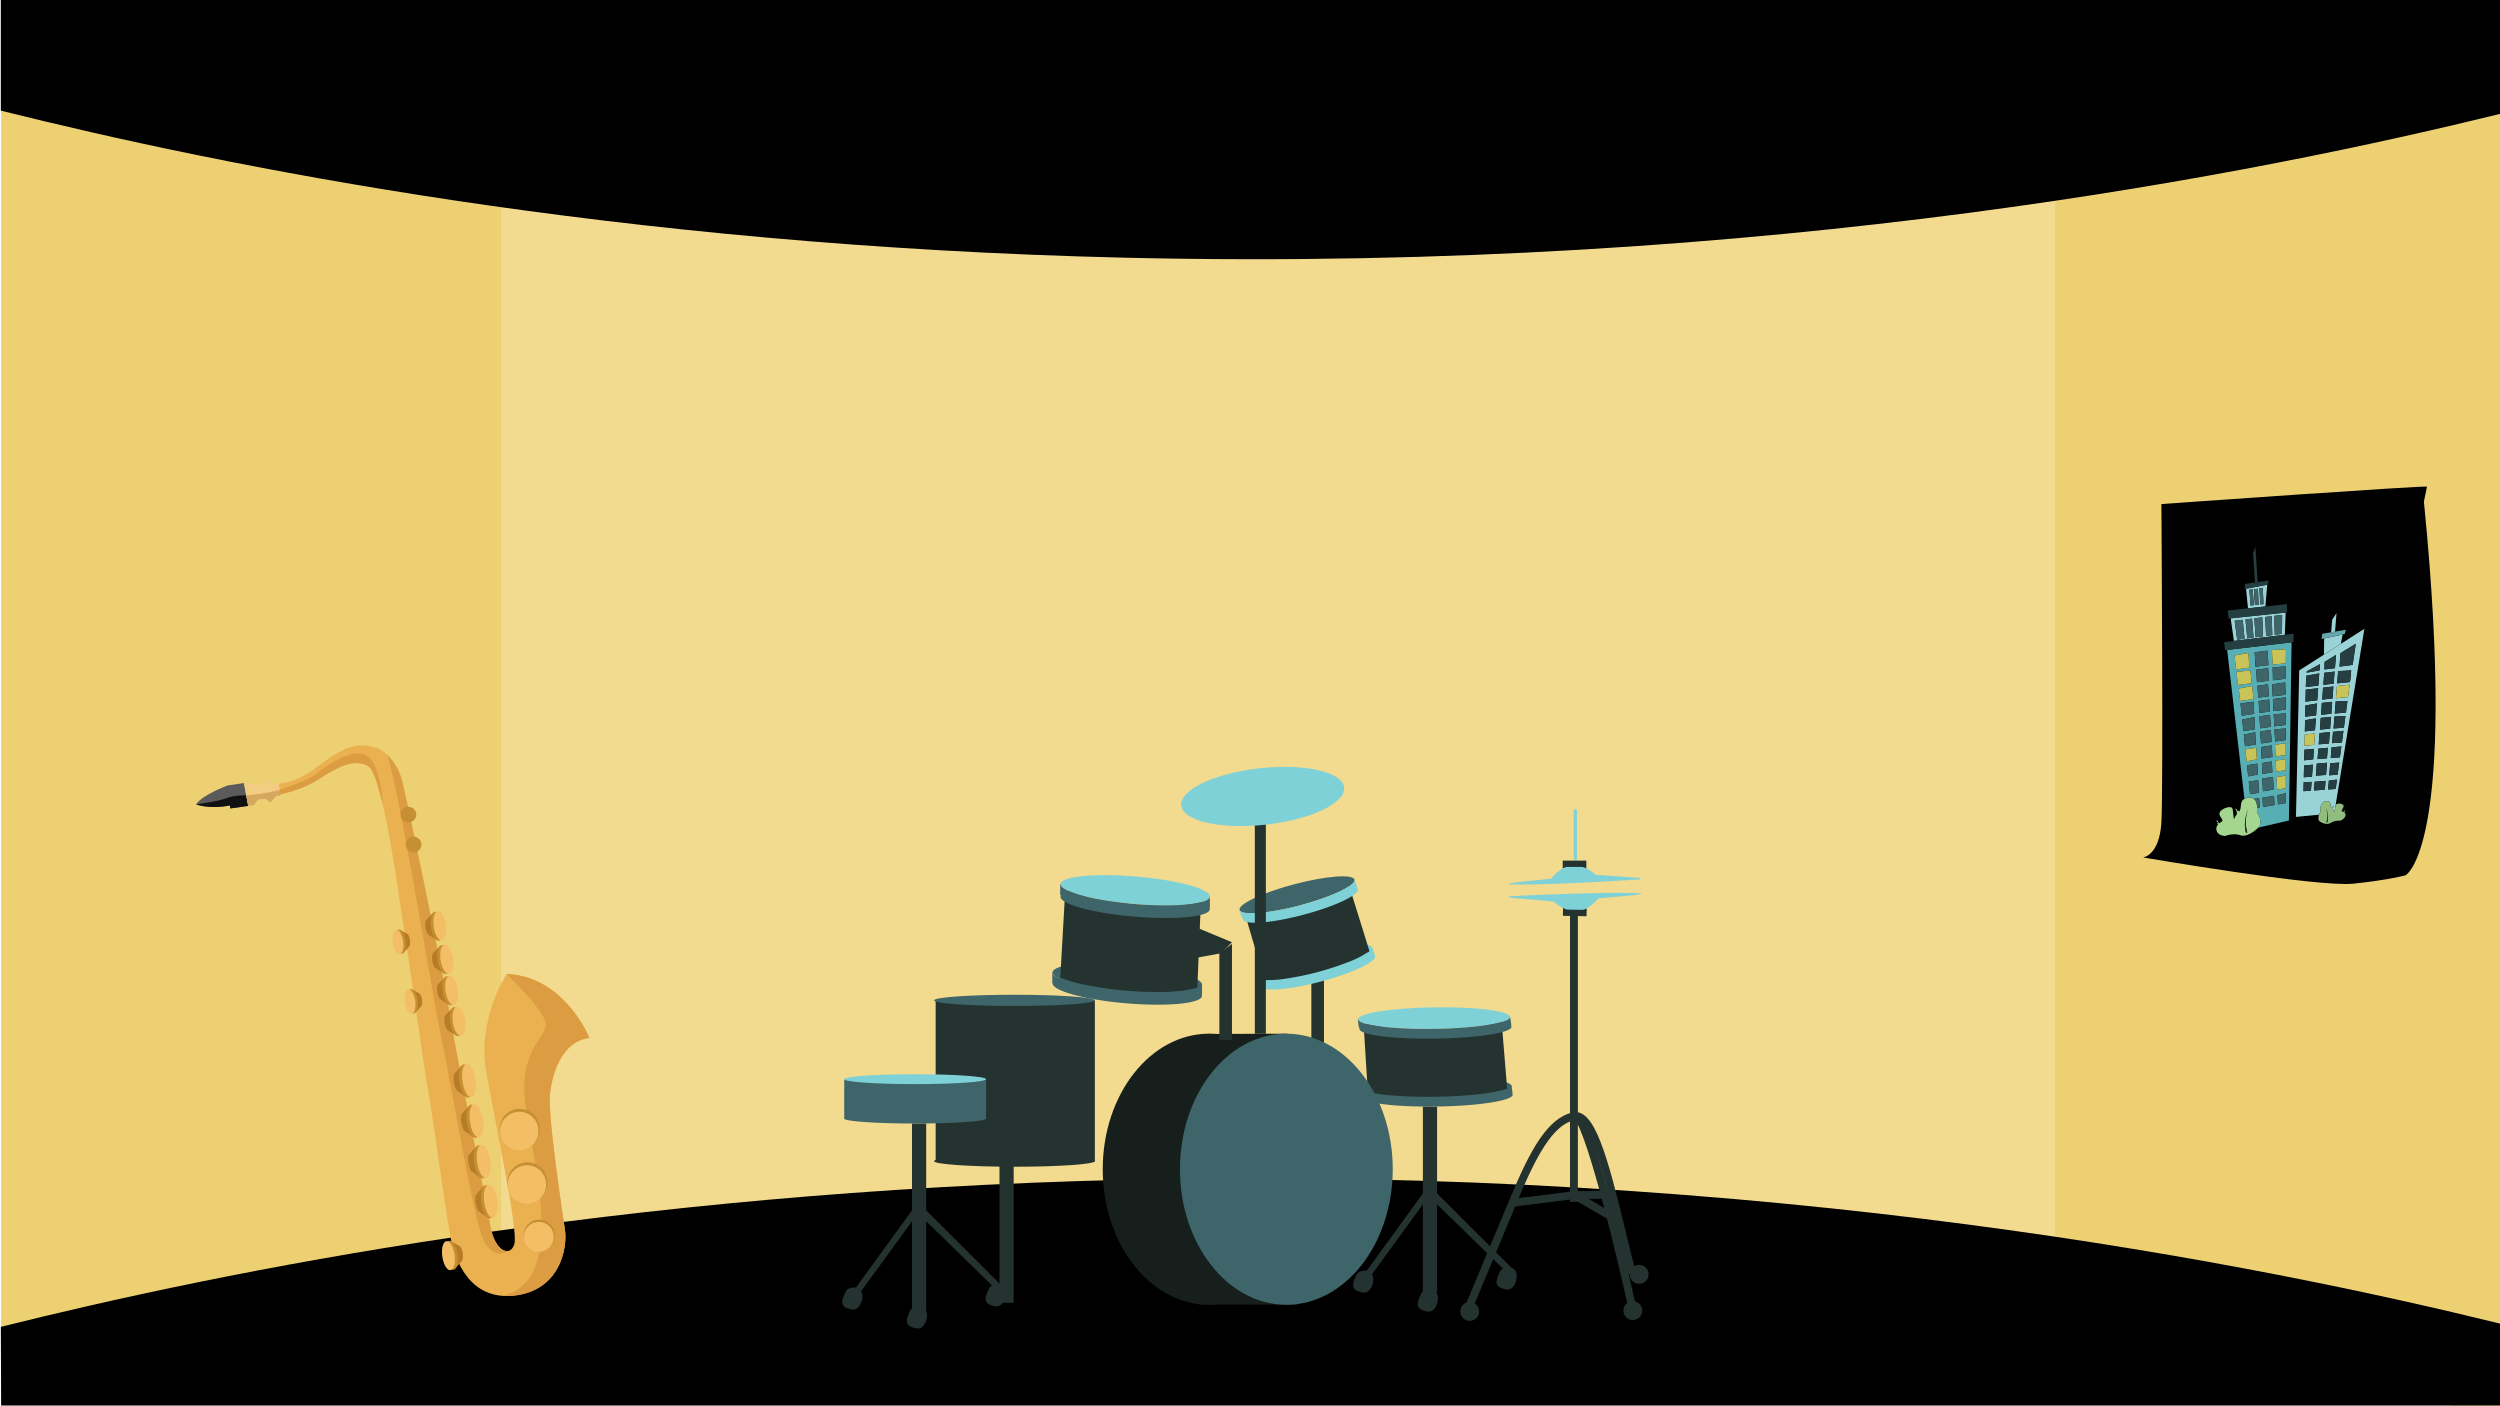 <svg xmlns="http://www.w3.org/2000/svg" xmlns:xlink="http://www.w3.org/1999/xlink" width="1366" height="768" viewBox="0 0 1366 768"><defs><style>.a,.k{fill:none;}.b{clip-path:url(#a);}.c{fill:#f7d45e;}.d{fill:#ffe182;}.e{fill:#c2c2c2;opacity:0.2;}.f{fill:#000;}.g{fill:#243330;}.h{fill:#3e6569;}.i{fill:#7fd1d8;}.j{fill:#171f1c;}.k{stroke:#000;stroke-miterlimit:10;stroke-width:0.863px;}.l{isolation:isolate;}.m{clip-path:url(#b);}.n{fill:#99d3d8;}.o{fill:#243e41;}.p{fill:#c9c457;}.q{fill:#57afb5;}.r{fill:#66a7ad;}.s{fill:#7aa9ad;}.t{fill:#a5d68f;}.u{fill:#332c2b;}.v{fill:#91bd7e;}.w{fill:#5b5b5b;}.x{fill:#111;}.y{fill:#f2cc83;}.z{fill:#d6a85f;}.aa{fill:#ebb150;}.ab{fill:#db9c42;}.ac{fill:#c69032;}.ad{fill:#f4be67;}.ae{fill:#b77c27;}</style><clipPath id="a"><rect class="a" width="1366" height="768" transform="translate(0 875)"/></clipPath><clipPath id="b"><path class="a" d="M1211,1333.723l.292-157L1292,1165.376l-.292,157Z"/></clipPath></defs><g transform="translate(0 -875)"><g class="b"><path class="c" d="M1366.449,891.872v758.464l-242.228-67.586-32.991-6.263,1.636-558.092,29.007-38.07Z"/><path class="c" d="M316.745,1000.142l-16.051,556.371L.649,1630.911V880.858l298.845,93.57Z"/><path class="d" d="M698.426,963.742H273.818v617.384h849.165V963.742Z"/><path class="e" d="M1122.883,978.978V962.952H273.718v2.622L.549,880.858v742.9l273.169-67.088v17.778h841.85l8.552,1.608L1366.349,1643V891.767Z"/><path class="f" d="M.449,935.451c121.657,30.38,335.7,73.888,615,80.372,352.972,8.194,622.429-47.1,751-78.7V874.671H.449Z"/><path class="f" d="M.449,1600c121.657-30.38,335.7-73.888,615-80.372,352.972-8.194,622.429,47.1,751,78.7V1647.1L.649,1649.944Z"/></g><path class="g" d="M723.415,1397.7v52.534h-6.89v-47.367Z"/><path class="g" d="M741.529,1570.883a6.079,6.079,0,0,1,6.881-.983c3.932,1.966,1.5,12.231-3.669,11.37C737.748,1580.1,738.579,1576.781,741.529,1570.883Z"/><rect class="g" width="7.751" height="101.624" transform="translate(777.467 1479.647)"/><path class="g" d="M745.6,1570.936l31.865-43.849h7.751l41.338,41.265h-5.167l-36.171-35.31h-7.751l-27.559,37.894Z"/><path class="g" d="M776.838,1581.217a6.081,6.081,0,0,1,6.882-.983c3.932,1.966,1.5,12.232-3.669,11.371C773.058,1590.439,773.889,1587.116,776.838,1581.217Z"/><path class="g" d="M819.9,1569.16a6.081,6.081,0,0,1,6.882-.983c3.932,1.966,1.5,12.232-3.669,11.371C816.119,1578.382,816.95,1575.059,819.9,1569.16Z"/><ellipse class="h" cx="41.536" cy="5.879" rx="41.536" ry="5.879" transform="translate(742.766 1463.794) rotate(-0.849)"/><ellipse class="i" cx="41.536" cy="5.879" rx="41.536" ry="5.879" transform="translate(741.991 1426.022) rotate(-0.849)"/><path class="f" d="M747.7,1471.7a83.381,83.381,0,0,0,11.936,1.778l-15.928.255-.5.006-.639-4.677.2,0C742.844,1470.04,744.627,1470.936,747.7,1471.7Z"/><path class="h" d="M825.846,1467.729l.64,4.677-.236.006-16.612.263a76.233,76.233,0,0,0,11.982-2.253c2.717-.821,4.227-1.727,4.205-2.658l-.005-.033Z"/><path class="h" d="M747.017,1434.6a83.275,83.275,0,0,0,11.937,1.777l-15.928.255-.5.007-.64-4.677.2,0C742.16,1432.936,743.943,1433.832,747.017,1434.6Z"/><path class="h" d="M825.163,1430.625l.64,4.678-.237.005-16.612.264a76.194,76.194,0,0,0,11.983-2.254c2.716-.821,4.226-1.727,4.2-2.657l0-.034Z"/><path class="g" d="M820.864,1437.729l2.65,32.215s-38.518,13.846-76.1,2.4l-2.187-35.253Z"/><ellipse class="j" cx="58.132" cy="74.065" rx="58.132" ry="74.065" transform="translate(602.529 1439.803)"/><path class="j" d="M703.291,1439.8l-46.506.168L654.727,1587.7l53.974.234Z"/><ellipse class="h" cx="58.132" cy="74.065" rx="58.132" ry="74.065" transform="translate(644.728 1439.803)"/><ellipse class="h" cx="7.535" cy="40.946" rx="7.535" ry="40.946" transform="translate(574.523 1413.68) rotate(-85.114)"/><rect class="g" width="7.751" height="101.624" transform="translate(498.322 1488.893)"/><path class="g" d="M466.457,1580.182l31.865-43.849h7.751l41.338,41.266h-5.167l-36.171-35.31h-7.751l-27.559,37.894Z"/><path class="g" d="M462.383,1580.129a6.079,6.079,0,0,1,6.881-.983c3.933,1.966,1.5,12.232-3.669,11.37C458.6,1589.351,459.434,1586.027,462.383,1580.129Z"/><path class="g" d="M497.693,1590.464a6.079,6.079,0,0,1,6.881-.984c3.933,1.967,1.5,12.232-3.669,11.371C493.913,1599.686,494.744,1596.362,497.693,1590.464Z"/><path class="g" d="M540.754,1578.406a6.079,6.079,0,0,1,6.881-.983c3.933,1.967,1.5,12.232-3.669,11.371C536.973,1587.628,537.8,1584.305,540.754,1578.406Z"/><ellipse class="i" cx="7.535" cy="40.946" rx="7.535" ry="40.946" transform="translate(578.83 1365.452) rotate(-85.114)"/><ellipse class="g" cx="43.922" cy="3.064" rx="43.922" ry="3.064" transform="translate(510.379 1506.377)"/><rect class="g" width="7.751" height="80.706" transform="translate(546.119 1506.117)"/><rect class="g" width="86.983" height="87.844" transform="translate(511.24 1421.718)"/><path class="g" d="M655.924,1373.49l-1.722,41.338s-39.616,13.677-74.926-4.788l2.584-45.163Z"/><ellipse class="i" cx="32.466" cy="5.974" rx="32.466" ry="5.974" transform="translate(685.444 1403.598) rotate(-14.787)"/><ellipse class="h" cx="32.466" cy="5.974" rx="32.466" ry="5.974" transform="translate(675.785 1366.44) rotate(-14.787)"/><path class="f" d="M691.135,1410.474a51.342,51.342,0,0,0,9.492-.45l-12.035,3.194-.378.1-1.61-4.5.153-.04C687.048,1409.731,688.617,1410.286,691.135,1410.474Z"/><path class="i" d="M749.529,1392.12l1.609,4.5-.178.049L738.407,1400a47.536,47.536,0,0,0,8.559-4.438c1.866-1.313,2.8-2.486,2.555-3.4l-.011-.032Z"/><path class="i" d="M681.706,1373.959a51.4,51.4,0,0,0,9.492-.449l-12.035,3.193-.378.1-1.61-4.5.153-.04C677.619,1373.216,679.188,1373.771,681.706,1373.959Z"/><path class="i" d="M740.1,1355.6l1.609,4.5-.178.049-12.553,3.328a47.527,47.527,0,0,0,8.559-4.438c1.866-1.312,2.795-2.486,2.555-3.4l-.011-.032Z"/><path class="g" d="M738.541,1363.415l9.749,31.324s-25.927,20.786-57.22,16.426l-10.126-34.41Z"/><path class="i" d="M741.932,1360.788c.842,3.187-12.528,9.483-29.868,14.065s-32.071,5.694-32.913,2.507a1.288,1.288,0,0,1,.012-.657c.209-.793,1.094-1.726,2.543-2.744a51.4,51.4,0,0,0,9.492-.449,146.741,146.741,0,0,0,19.026-3.8,145.111,145.111,0,0,0,18.754-6.226,47.527,47.527,0,0,0,8.559-4.438c1.958.141,3.338.511,3.994,1.11A1.322,1.322,0,0,1,741.932,1360.788Z"/><path class="g" d="M652.479,1381.241l20.669,8.612-6.029,6.029-18.947,3.445Z"/><path class="g" d="M673.149,1390.714v52.534h-6.89v-47.367Z"/><path class="i" d="M751.361,1397.3c.842,3.187-12.528,9.483-29.868,14.065s-32.071,5.694-32.913,2.507a1.288,1.288,0,0,1,.012-.657c.209-.793,1.094-1.726,2.543-2.744a51.342,51.342,0,0,0,9.492-.45A158.751,158.751,0,0,0,738.407,1400a47.536,47.536,0,0,0,8.559-4.438c1.958.141,3.338.511,3.994,1.11A1.322,1.322,0,0,1,751.361,1397.3Z"/><rect class="g" width="6.029" height="134.403" transform="translate(685.636 1305.453)"/><ellipse class="i" cx="44.783" cy="15.502" rx="44.783" ry="15.502" transform="translate(643.722 1299.725) rotate(-6.335)"/><rect class="i" width="1.722" height="27.559" transform="translate(859.889 1317.252)"/><rect class="g" width="12.918" height="4.306" transform="translate(853.86 1345.242)"/><path class="i" d="M847.4,1355.146s5.6-6.459,9.043-6.459H864.2s2.584,0,7.751,4.306l24.114,1.722s.861.862-.861.862-50.812,3.445-71.481,2.583a11.228,11.228,0,0,1,3.445-.861C830.177,1356.868,847.4,1355.146,847.4,1355.146Z"/><rect class="g" width="12.918" height="4.306" transform="matrix(-1, -0.016, 0.016, -1, 866.89, 1375.619)"/><path class="i" d="M873.505,1365.818s-5.7,6.37-9.144,6.316l-7.75-.123s-2.583-.041-7.682-4.428l-24.084-2.1s-.847-.874.875-.847,50.86-2.642,71.513-1.455a11.235,11.235,0,0,1-3.458.807C890.754,1364.368,873.505,1365.818,873.505,1365.818Z"/><rect class="g" width="4.306" height="156.186" transform="translate(857.843 1375.51)"/><path class="g" d="M827.43,1534.262l-.535-4.272,33.078-4.126,17.978-.2.047,4.306-17.855.2Z"/><rect class="g" width="4.306" height="23.929" transform="translate(858.804 1529.68) rotate(-59.744)"/><path class="g" d="M805.032,1588.94l-3.968-1.67c.138-.327,13.895-33.006,24.11-57.69,11.054-26.716,20.643-43.857,34.267-46.759,11.668-2.487,18.728,23.129,28.971,65.608,1.864,7.734,3.626,15.039,5.424,21.906l-4.165,1.092c-1.809-6.908-3.576-14.234-5.445-21.989-3.861-16.009-7.853-32.563-12.145-44.71-5.774-16.346-9.834-18.1-11.744-17.7-11.739,2.5-20.957,19.475-31.185,44.194C818.933,1555.922,805.17,1588.613,805.032,1588.94Z"/><path class="g" d="M889.65,1589.428c-5.686-25.917-22.083-94.971-29.575-103.151l3.175-2.908c9.637,10.522,28.489,95.483,30.607,105.136Z"/><circle class="g" cx="5.167" cy="5.167" r="5.167" transform="translate(797.881 1586.383)"/><circle class="g" cx="5.167" cy="5.167" r="5.167" transform="translate(887.017 1585.952)"/><circle class="g" cx="5.167" cy="5.167" r="5.167" transform="translate(890.462 1566.144)"/><ellipse class="h" cx="43.922" cy="3.064" rx="43.922" ry="3.064" transform="translate(510.379 1418.533)"/><ellipse class="h" cx="38.755" cy="2.704" rx="38.755" ry="2.704" transform="translate(461.289 1483.485)"/><rect class="h" width="77.51" height="21.53" transform="translate(461.289 1464.779)"/><ellipse class="i" cx="38.755" cy="2.704" rx="38.755" ry="2.704" transform="translate(461.289 1461.955)"/><path class="h" d="M826.556,1473.11c.084,3.243-18.441,6.154-41.384,6.5s-41.592-2.013-41.676-5.256a1.052,1.052,0,0,1,.213-.625c.5-.71,1.883-1.4,3.992-2.033a83.381,83.381,0,0,0,11.936,1.778,244.1,244.1,0,0,0,24.8.79,240.674,240.674,0,0,0,25.2-1.593,76.233,76.233,0,0,0,11.982-2.253c2.392.59,3.995,1.264,4.63,1.99A1.108,1.108,0,0,1,826.556,1473.11Z"/><path class="h" d="M825.873,1436.007c.083,3.243-18.442,6.153-41.385,6.5s-41.592-2.012-41.675-5.255a1.039,1.039,0,0,1,.213-.626c.5-.709,1.882-1.4,3.991-2.032a83.275,83.275,0,0,0,11.937,1.777,243.52,243.52,0,0,0,24.8.79,240.411,240.411,0,0,0,25.2-1.592,76.194,76.194,0,0,0,11.983-2.254c2.391.591,3.994,1.265,4.629,1.99A1.114,1.114,0,0,1,825.873,1436.007Z"/><path class="h" d="M661.066,1371.81c-.353,4.143-18.9,5.943-41.442,4.022s-40.5-6.855-40.15-11a1.63,1.63,0,0,1,.293-.775c.585-.852,2.032-1.584,4.185-2.179a64.733,64.733,0,0,0,11.463,3.5,200.29,200.29,0,0,0,49.124,4.134,59.99,59.99,0,0,0,12.048-1.637c2.265,1,3.747,2.024,4.272,3.015A1.651,1.651,0,0,1,661.066,1371.81Z"/><path class="h" d="M583.952,1361.88a64.733,64.733,0,0,0,11.463,3.5l-15.648-1.318-.491-.043v-6.028l.2.017C579.414,1359.262,581.041,1360.589,583.952,1361.88Z"/><path class="h" d="M661.092,1364.877v6.029l-.233-.017-16.32-1.378a59.99,59.99,0,0,0,12.048-1.637c2.774-.766,4.375-1.765,4.479-2.953v-.044Z"/><path class="h" d="M656.76,1419.177c-.353,4.143-18.9,5.943-41.442,4.022s-40.5-6.855-40.15-11a1.629,1.629,0,0,1,.293-.775c.585-.852,2.032-1.584,4.185-2.179a64.743,64.743,0,0,0,11.463,3.5,200.305,200.305,0,0,0,49.124,4.134,60,60,0,0,0,12.048-1.637c2.265,1,3.747,2.024,4.272,3.015A1.652,1.652,0,0,1,656.76,1419.177Z"/><path class="h" d="M579.646,1410.109a64.754,64.754,0,0,0,11.463,3.5l-15.648-1.318-.491-.043v-6.028l.2.017C575.108,1407.49,576.735,1408.817,579.646,1410.109Z"/><path class="h" d="M656.786,1412.244v6.029l-.233-.017-16.32-1.378a60,60,0,0,0,12.048-1.637c2.773-.766,4.375-1.765,4.479-2.954v-.043Z"/><path class="f" d="M1324.416,1149.1c18.857,189.3-10,204.14-10,204.14s-8.666,2.518-28.6,4.6c-19.535,2.04-114.874-14.339-114.874-14.339s8.967-.849,10.049-19.184c1.083-18.356,0-173.9,0-173.9s145.936-10.412,145.1-9.48Z"/><path class="k" d="M1310.981,1153.933a1.112,1.112,0,0,1,1.648.685,3.711,3.711,0,0,1-.286,2.144,4.278,4.278,0,0,1-1.571-3.915,1.384,1.384,0,0,1,.248-.71c.56-.7,1.572-.046,1.976.666a3.49,3.49,0,0,1,.435,3.033c-.429,1.026-1.952,1.629-2.573.822a1.63,1.63,0,0,1,.2-1.9,3.966,3.966,0,0,1,1.746-1.149c.588.753-.564,2.176-1.431,1.769a1.34,1.34,0,0,1,1.157-1.437,1.062,1.062,0,0,1,1.057,1.294,1.684,1.684,0,0,1-2.407.867,4.054,4.054,0,0,1-1.455-2.345,1.363,1.363,0,0,1-.039-1.1,1.172,1.172,0,0,1,.337-.361,1.85,1.85,0,0,1,2.578.205c.694,1.012-.335,2.777-1.611,2.855a1.916,1.916,0,0,1-1.709-2.639,2.519,2.519,0,0,1,3.469-1.278,2.582,2.582,0,0,1,.278,3.681,1.608,1.608,0,0,1-1.167.658,1.053,1.053,0,0,1-.721-1.6,1.52,1.52,0,0,1,1.906-.585,1.815,1.815,0,0,1,.875,1.782"/><path class="k" d="M1191.854,1161.292c.159.774.149,1.88-.583,2.147a.909.909,0,0,1-.68-.045,1.719,1.719,0,0,1-.106-2.777,1.3,1.3,0,0,1,1.909,1.469c-.35,1.075-2.022,1.237-2.365.234s.929-2.281,1.824-1.834c.142.81-.013,1.966-.787,2.152-.642.155-1.124-.657-.932-1.341a2.364,2.364,0,0,1,1.434-1.425c.727-.3,1.721-.252,1.926.509.221.822-.655,1.589-1.407,2.011a1.53,1.53,0,0,1-1.127.287c-.711-.224-.622-1.386-.185-2.1a3.914,3.914,0,0,1,2.9-1.892c.4-.034.9.1.944.523a1.213,1.213,0,0,1-.4.837,4.4,4.4,0,0,1-2.367,1.75,1.289,1.289,0,0,1-1.346-1.819,2.071,2.071,0,0,1,1.642-.772"/><g class="l"><g class="m"><path class="n" d="M1246.867,1221.338l-3.943.514-.258-10.346,4.3-.527-.1,10.359m-5.269.684-3.411.447-.5-10.347,3.566-.441.347,10.341m-5.126.668-3.993.52-.722-10.356,4.356-.536.359,10.372m-5.127.668-3.453.449-.973-10.354,3.614-.447.812,10.352m-4.921.639-4.026.525-1.385-10.34,4.4-.542,1.01,10.357m-7.579-11.128,1.756,12.331,27.847-3.36.412-12.134-30.015,3.163"/><path class="n" d="M1234.156,1205.372l-2.067.226-.587-8.646,2.229-.253.425,8.673m-2.659.289-1.778.189-.684-8.62,1.842-.21.62,8.641m5.292-.57-1.764.187-.5-8.844,1.827-.2.433,8.862m2.022-10.6c-1.766.376-9.213,1.774-11.561,2.214.26,2.623.83,8.381,1.054,10.677l9.523-1.034.984-11.857"/><path class="n" d="M1280,1221.7c-2.3.514-7.513,1.617-10.072,2.156l-.117,8.808,9.249-5.908.94-5.056"/><path class="n" d="M1276.664,1209.953l-2.4,3.748-.528,6.766,2.134-.368.8-10.146"/><path class="n" d="M1276.235,1306.088l-4.153.292.387-4.83,4.453-.6c-.254,1.878-.482,3.6-.687,5.14m-5.916.415-5.962.421.365-4.8,5.976-.444-.379,4.822m-7.632.539-4.066.285c.036-1.509.073-3.191.114-5.027l4.317-.053-.365,4.8m14.588-8.742-4.572.348.525-6.6,4.936-.4c-.312,2.339-.612,4.567-.889,6.651m-14,1.067-4.479.343c.045-2.035.1-4.213.147-6.495l4.827-.4-.495,6.547m7.688-.955-5.576.428.511-6.626,5.594-.459-.529,6.657m7.581-9.588-5.033.279.464-5.775,5.366-.471c-.27,2.034-.536,4.031-.8,5.967m-7.066.524-5.172.432.442-5.735,5.186-.459-.456,5.762m-7.53.553-4.944.554c.045-1.89.086-3.839.131-5.821l5.246-.463-.433,5.73m15.678-9.17-5.366.334.5-6.212,5.726-.538c-.285,2.153-.574,4.3-.858,6.416m-7.066.488-5.636.505.476-6.176,5.651-.532-.491,6.2m-8.111.728-5.265.615c.045-2.059.09-4.151.139-6.251l5.594-.528-.468,6.164m16.262-9.337-5.672.421.528-6.552,5.991-.207c-.281,2.1-.562,4.221-.847,6.338m-7.511.53-5.587.535.424-6.436,5.606-.566-.443,6.467m-8.283.861-5.558.652c.046-2.059.094-4.123.139-6.166l5.91-.984-.491,6.5m16.9-9.64-6.122.509.533-6.606,6.44-.266c-.277,2.079-.562,4.209-.851,6.363m-7.968.627-5.613.574.431-6.49,5.628-.6-.446,6.517m-8.321.918-5.988.725c.045-2.1.094-4.164.139-6.182l6.344-1.094-.495,6.551m17.424-10.025-6.586.647.532-6.654,6.958-.788-.9,6.795m-8.444.778-5.635.611.435-6.535,5.654-.641-.454,6.565m-8.354.972-6.43.767.151-6.592,6.778-.771-.5,6.6m17.9-9.966-7.033.738.537-6.7,7.144-.438-.333,4c-.1.782-.209,1.585-.315,2.4m-8.894.882-5.662.646.435-6.583,5.681-.677-.454,6.614m-8.392,1.03-6.861.851c.021-.795.041-1.574.057-2.328l.284-3.923,7.023-1.25-.5,6.65m.883-11.694-.261,3.448-7.022,1.213.053-.735,7.23-3.926m8.18,2.213-5.748.7.079-4.129,6.244-3.844-.575,7.278m9.67-1.832-7.175.988.5-7.392,8.363-5.116-1.688,11.52m6.409-19.711-12.837,8.2-9.249,5.908-13.528,8.641-1.781,80.047,12.638-1.225a5.552,5.552,0,0,1,.459-1.015c.778-1.33-.108-2,.671-4.144a3.234,3.234,0,0,1,2.628-2.206,3.162,3.162,0,0,1,1.591.175c1.268.508.516,2.715,1.4,3.613.09-.114.169-.214.214-.273s.083-.1.1-.1c.046-.006.061.093.194.126h.008l.105-.108a.968.968,0,0,1,.079-.423.676.676,0,0,1,.229-.263.725.725,0,0,0,.278-.33,1.158,1.158,0,0,1,.112-.229,3.274,3.274,0,0,1-.188.636,3.389,3.389,0,0,1-.177.421,2.881,2.881,0,0,0-.14,1.272,6.12,6.12,0,0,1,.869,1.214l.483-2.958c.023-.154.047-.3.071-.433l15.761-96.542"/><path class="i" d="M1239.535,1192.174l-.349,2.231c-.24.119-12.648,2.436-12.648,2.436l.712-.133c2.348-.44,9.8-1.838,11.561-2.214.22-.047.352-.078.375-.089l.349-2.231"/><path class="o" d="M1267.642,1237.883l-7.229,3.926-.054.735,7.022-1.213.261-3.447"/><path class="o" d="M1276.4,1232.818l-6.245,3.844-.079,4.129,5.748-.695.575-7.278"/><path class="o" d="M1287.18,1226.745l-8.362,5.115-.5,7.393,7.175-.988,1.688-11.52"/><path class="o" d="M1269.924,1242.61l-.435,6.583,5.662-.646.454-6.614-5.681.677"/><path class="o" d="M1267.262,1242.927l-7.023,1.25-.284,3.923c-.016.754-.036,1.533-.057,2.328l6.861-.851.5-6.65"/><path class="o" d="M1269.3,1250.735l-.435,6.535,5.636-.61.454-6.566-5.655.641"/><path class="o" d="M1259.87,1251.806l-.151,6.592,6.43-.766.5-6.6-6.778.771"/><path class="o" d="M1268.662,1259.072l-.431,6.49,5.613-.575.446-6.516-5.628.6"/><path class="o" d="M1266.018,1259.355l-6.344,1.094c-.045,2.018-.094,4.086-.139,6.182l5.988-.725.495-6.551"/><path class="o" d="M1268.033,1267.239l-.424,6.436,5.587-.535.443-6.467-5.606.566"/><path class="o" d="M1265.4,1267.5l-5.91.984c-.045,2.043-.093,4.107-.139,6.166l5.558-.652.491-6.5"/><path class="p" d="M1259.319,1276.311c-.049,2.1-.094,4.192-.139,6.251l5.265-.615.468-6.164-5.594.528"/><path class="o" d="M1267.4,1275.548l-.476,6.177,5.636-.505.491-6.2-5.651.531"/><path class="o" d="M1259.131,1284.634c-.045,1.982-.086,3.931-.131,5.821l4.944-.554.433-5.73-5.246.463"/><path class="o" d="M1266.744,1284.045l-.441,5.735,5.171-.432.456-5.762-5.186.458"/><path class="o" d="M1258.939,1293.215c-.049,2.282-.1,4.46-.147,6.495l4.479-.343.495-6.547-4.827.4"/><path class="o" d="M1265.894,1292.214l-.51,6.626,5.576-.428.529-6.657-5.594.459"/><path class="o" d="M1258.735,1302.3c-.041,1.836-.078,3.518-.114,5.027l4.066-.285.365-4.8-4.317.053"/><path class="o" d="M1277.549,1241.7l-.537,6.7,7.033-.738c.106-.819.212-1.622.315-2.4l.333-4-7.144.438"/><path class="p" d="M1276.893,1249.874l-.533,6.654,6.587-.647.9-6.795-6.958.788"/><path class="o" d="M1276.223,1258.264l-.533,6.606,6.122-.509c.289-2.154.574-4.284.851-6.363l-6.44.266"/><path class="o" d="M1275.563,1266.479l-.528,6.552,5.672-.421c.285-2.117.566-4.238.847-6.338l-5.991.207"/><path class="o" d="M1274.754,1274.853l-.5,6.212,5.366-.334c.284-2.113.573-4.263.858-6.416l-5.726.538"/><path class="o" d="M1273.971,1283.328l-.464,5.775,5.033-.279c.261-1.936.527-3.933.8-5.967l-5.366.471"/><path class="o" d="M1273.228,1292.052l-.525,6.6,4.572-.348c.277-2.084.577-4.312.889-6.651l-4.936.4"/><path class="o" d="M1272.469,1301.55l-.387,4.83,4.153-.292c.2-1.54.433-3.262.687-5.14l-4.453.6"/><path class="o" d="M1264.722,1302.125l-.365,4.8,5.961-.422.38-4.822-5.976.444"/><path class="q" d="M1236.482,1315.962l-.268-5.082,6.326-1.079.267,5.062-6.325,1.1m8.179-1.42-.271-5.058,4.581-1.068c0,1.96.008,3.761.008,5.373l-4.318.753m-15.22-5.592c-.228-2.146-.471-4.443-.721-6.849l5.183-.849.362,6.887-4.824.811m14.786-2.494-.362-6.843,5.086-.836c0,2.412.01,4.723.014,6.88l-4.738.8m-7.755.916-.366-6.943,5.884-.968.365,6.923-5.883.988m-8.061-8.165c-.21-1.979-.423-4.018-.644-6.088l5.614-.89.315,5.969-5.285,1.009m7.8-1.335-.315-5.96,5.427-.864.318,5.94-5.43.884m12.733-2-5.2.695-.318-5.928,5.505-.875c0,2.077.007,4.121.011,6.108m-21.406-4.907c-.225-2.143-.453-4.313-.684-6.491l5.962-.911.336,6.366-5.614,1.036m8.228-1.448-.333-6.358,5.884-.9.336,6.333-5.887.924m13.164-1.918-5.52.719-.337-6.33,5.843-.893c0,2.181.01,4.358.014,6.5m-22.257-4.841c-.224-2.123-.449-4.249-.669-6.352l6.221-1.326.351,6.658-5.9,1.02m8.73-1.522-.422-6.564,5.812-.861.423,6.543-5.813.882m13.508-1.862-5.793.761-.355-6.613,6.138-.507c0,2.1.007,4.234.01,6.359M1225.8,1274.5c-.225-2.147-.449-4.261-.666-6.324l6.655-1.38.351,6.651-6.34,1.053m9.168-1.535-.419-6.561,5.809-.828.422,6.536-5.812.853m13.931-1.857-6.217.793-.354-6.606,6.56-.514c0,2.061.007,4.178.011,6.327m-.015-8.419-6.647.873-.354-6.6,6.984-.962.017,6.686m-14.358,1.892-.422-6.552,5.809-.8.422,6.528-5.809.82m-9.613,1.505-.707-6.694,7.142-.979.351,6.638-6.786,1.035m23.953-11.473-7.059.9-.351-6.59,7.16-1.05s.244,5.946.25,6.745m-9.171.816-5.808.792-.422-6.543,5.808-.768.422,6.519M1224.058,1258c-.081-.805-.807-6.793-.807-6.793l7.344-1.355.672,7.094-7.209,1.054m15.719-11.1-6.591.862-.436-6.845,6.591-.837.436,6.82m9.033-1.035-6.876.829-.163-7.049,7.044-.537,0,6.757m-18.492,2.409-7.505.994-.829-7.141,7.631-.769.7,6.916m18.624-10.9-7.145.826-.431-7.977,7.691-.487-.115,7.638m-9.452,1.033-7.052.886-.505-7.934,7.047-.849.51,7.9m-10.482,1.4-7.183.969-.888-7.654,7.644-1.358.427,8.043m-12.1-9.687,9.453,81.411a6.19,6.19,0,0,1,2.067-.7,3.986,3.986,0,0,1,3,.67l2.994-.325.271,5.09-1.447.251c-.039,1.191-.2,2.121.516,3.149a8.225,8.225,0,0,1,1.074,6.314,4.56,4.56,0,0,1-.934,1.246l16.757-3.9,1.461-97.382-35.211,4.173"/><path class="h" d="M1233.464,1249.674l.422,6.544,5.808-.792-.422-6.519-5.808.768"/><path class="p" d="M1230.595,1249.851l-7.344,1.355s.726,5.988.807,6.793l7.209-1.054-.672-7.094"/><path class="h" d="M1234.1,1258.026l.422,6.552,5.808-.82-.422-6.527-5.808.8"/><path class="h" d="M1224.205,1259.388l.706,6.694,6.786-1.035-.351-6.638-7.142.979"/><path class="h" d="M1240.357,1265.572l-5.808.828.418,6.56,5.812-.853-.422-6.536"/><path class="h" d="M1231.788,1266.792l-6.655,1.38c.217,2.063.441,4.177.666,6.324l6.34-1.053-.351-6.651"/><path class="h" d="M1240.794,1273.807l-5.812.861.422,6.564,5.812-.881-.422-6.544"/><path class="h" d="M1232.226,1275.076l-6.221,1.326c.22,2.1.445,4.229.669,6.352l5.9-1.02-.351-6.658"/><path class="p" d="M1232.817,1283.559l-5.962.911c.231,2.178.459,4.348.684,6.491l5.614-1.036-.336-6.366"/><path class="h" d="M1241.318,1282.255l-5.883.9.333,6.358,5.887-.924-.336-6.333"/><path class="h" d="M1233.381,1292.229l-5.614.89c.221,2.07.434,4.109.644,6.088l5.285-1.009-.315-5.969"/><path class="h" d="M1241.324,1291.048l-5.427.864.315,5.961,5.43-.884-.318-5.94"/><path class="h" d="M1233.9,1301.252l-5.183.849c.25,2.406.493,4.7.721,6.849l4.824-.811-.362-6.887"/><path class="h" d="M1241.99,1299.461l-5.884.968.365,6.944,5.884-.989-.365-6.923"/><path class="h" d="M1231.43,1311.509a3.929,3.929,0,0,1,1.264,1.72,7.609,7.609,0,0,1,.554,3.3l1.447-.251-.271-5.09-2.994.325"/><path class="h" d="M1248.615,1247.864l-7.16,1.05.351,6.59,7.059-.9c-.006-.8-.25-6.745-.25-6.745"/><path class="h" d="M1232.75,1240.916l.437,6.845,6.591-.862-.437-6.82-6.591.837"/><path class="p" d="M1221.984,1242.126l.829,7.141,7.5-.994-.7-6.916-7.632.769"/><path class="h" d="M1241.771,1239.644l.163,7.049,6.875-.829.005-6.757-7.043.537"/><path class="h" d="M1231.933,1231.361l.506,7.934,7.052-.886-.51-7.9-7.048.849"/><path class="p" d="M1228.581,1231.767l-7.644,1.357.888,7.654,7.183-.969-.427-8.042"/><path class="p" d="M1241.366,1230.225l.431,7.977,7.145-.826.115-7.638-7.691.487"/><path class="h" d="M1241.881,1256.961l.355,6.6,6.647-.874-.018-6.685-6.984.961"/><path class="h" d="M1226.919,1213.453l.973,10.354,3.453-.449-.812-10.352-3.614.447"/><path class="h" d="M1221.013,1214.182l1.385,10.34,4.026-.525-1.01-10.356-4.4.542"/><path class="h" d="M1231.757,1212.854l.722,10.357,3.992-.521-.359-10.371-4.355.535"/><path class="h" d="M1237.686,1212.122l.5,10.347,3.412-.447-.348-10.34-3.565.44"/><path class="h" d="M1229.035,1197.23l.684,8.62,1.779-.189-.62-8.641-1.843.21"/><path class="h" d="M1231.5,1196.952l.587,8.646,2.067-.226-.426-8.673-2.228.252"/><path class="h" d="M1234.529,1196.434l.5,8.845,1.764-.187-.433-8.862-1.827.2"/><path class="h" d="M1242.666,1211.506l.258,10.345,3.943-.514.1-10.359-4.3.528"/><path class="h" d="M1242.327,1265.291l.354,6.606,6.217-.793c0-2.149-.007-4.266-.011-6.327l-6.56.514"/><path class="h" d="M1242.764,1273.518l.355,6.613,5.793-.761c0-2.125-.007-4.254-.01-6.359l-6.138.507"/><path class="p" d="M1248.917,1281.091l-5.843.893.337,6.33,5.52-.719c0-2.146-.011-4.323-.014-6.5"/><path class="p" d="M1248.934,1289.76l-5.505.875.318,5.928,5.2-.695c0-1.987-.007-4.031-.011-6.108"/><path class="p" d="M1248.951,1298.777l-5.086.836.362,6.843,4.738-.8c0-2.157-.011-4.468-.014-6.88"/><path class="h" d="M1248.971,1308.416l-4.581,1.068.271,5.058,4.318-.753c0-1.612-.008-3.413-.008-5.373"/><path class="h" d="M1242.54,1309.8l-6.326,1.079.268,5.082,6.326-1.1-.268-5.062"/><path class="i" d="M1215.256,1225.845l.538,4.41,1.117-.132,35.211-4.172,1.053-.125.106-4.569-.106,4.569-37.38,4.429-.538-4.41"/><path class="i" d="M1217.216,1208.589l.5,4.4,1.128-.119,30.015-3.163.7-.074.05-4.561-.05,4.561-31.845,3.356-.5-4.4"/><path class="r" d="M1281.81,1219.074l-5.943,1.025-.05.637-2.127.291.043-.56-4.814.831-.458,2.864s12.412-2.6,12.667-2.734l.682-2.354"/><path class="s" d="M1275.867,1220.1l-2.134.368-.044.56,2.127-.291.05-.637"/><path class="o" d="M1239.535,1192.174l-5.936.87.04.609-1.487.165-.036-.557-5.505.806-.073,2.774s12.408-2.317,12.648-2.436l.349-2.231"/><path class="o" d="M1215.256,1225.845l.538,4.41,37.38-4.429.106-4.569-4.833.583-27.847,3.36-5.345.645"/><path class="o" d="M1217.216,1208.589l.5,4.4,31.845-3.356.05-4.561-11.785,1.28-9.524,1.034-11.088,1.2"/><path class="o" d="M1232.347,1173.759l-1.272,3.42,1.077,16.639,1.487-.164-.04-.61-1.253-19.284"/><path class="t" d="M1228.562,1316.493c-2.9,7.767-.631,13.093-.627,13.367l-.719.121c-1.895-6.029,1.346-13.488,1.346-13.488m-.131-5.654a6.19,6.19,0,0,0-2.067.7q-.274.15-.53.324c-2.073,1.406-.859,4.658-2.315,6.528-.145-.145-.272-.269-.343-.348-.088-.093-.136-.125-.173-.12-.074.011-.1.179-.318.294l-.011.006-.172-.134a1.371,1.371,0,0,0-.123-.649.739.739,0,0,0-.374-.319.794.794,0,0,1-.448-.414,1.322,1.322,0,0,0-.182-.324,4.227,4.227,0,0,0,.3.954,3.292,3.292,0,0,0,.288.6,4.294,4.294,0,0,1,.221,2.01,13.931,13.931,0,0,0-1.608,2.787s-.356-3.849-.712-5.747c-.159-.847-1.109-1.08-2.267-.917a7.891,7.891,0,0,0-4.167,2.015c-1.741,1.8.106,3.3.826,4.758.313.639-.2,1.131-.879,1.485a4.936,4.936,0,0,0-.993.681,2.948,2.948,0,0,0-1.12-1.851s-.129.988.17,1.035.611-.086.43.356-.518.533-.222.629a1.1,1.1,0,0,1,.344.231,3.572,3.572,0,0,0-.349,4.49c1.266,1.8,3.875,1.8,4.227,1.879a14.238,14.238,0,0,1,3.106-.784,11.19,11.19,0,0,1,5.2.4,4.71,4.71,0,0,0,2.23.171c2.815-.4,5.952-2.709,7.5-4.324a4.56,4.56,0,0,0,.934-1.246,8.225,8.225,0,0,0-1.074-6.314c-.717-1.028-.555-1.958-.516-3.149a7.609,7.609,0,0,0-.554-3.3,3.929,3.929,0,0,0-1.264-1.72,3.986,3.986,0,0,0-3-.67"/><path class="u" d="M1228.562,1316.493s-3.241,7.459-1.346,13.488l.719-.121c0-.274-2.274-5.6.627-13.367"/><path class="v" d="M1271.6,1324.309l-.441.05a12.177,12.177,0,0,0-.356-8.1,12.5,12.5,0,0,1,.8,8.055m-.7-11.55a3.234,3.234,0,0,0-2.628,2.206c-.779,2.142.107,2.814-.671,4.144a5.552,5.552,0,0,0-.459,1.015,5.113,5.113,0,0,0-.215,3.047c.274.653,2.89,2.285,5.167,1.965a3.437,3.437,0,0,0,1.371-.491,8.1,8.1,0,0,1,3.194-1.14,7.879,7.879,0,0,1,1.912-.054,5.008,5.008,0,0,0,2.6-1.885,2.058,2.058,0,0,0-.205-2.7,1.168,1.168,0,0,1,.214-.2c.183-.11-.026-.109-.134-.349s.082-.209.266-.292.106-.665.106-.665a2.563,2.563,0,0,0-.695,1.33,2.01,2.01,0,0,0-.606-.246c-.416-.1-.73-.314-.538-.761.448-1.021,1.584-2.259.519-3.067a3.761,3.761,0,0,0-2.553-.517c-.713.1-1.3.407-1.4.955l-.007.04c-.024.133-.048.279-.071.433-.195,1.288-.37,3.178-.37,3.178s-.038-.083-.113-.22a6.12,6.12,0,0,0-.869-1.214,2.881,2.881,0,0,1,.14-1.272,3.389,3.389,0,0,0,.177-.421,3.274,3.274,0,0,0,.188-.636,1.158,1.158,0,0,0-.112.229.725.725,0,0,1-.278.33.676.676,0,0,0-.229.263.968.968,0,0,0-.079.423l-.105.108h-.008c-.133-.033-.148-.132-.194-.126-.022,0-.051.031-.1.1s-.124.159-.214.273c-.889-.9-.137-3.1-1.4-3.613a3.162,3.162,0,0,0-1.591-.175"/><path class="u" d="M1270.806,1316.254a12.177,12.177,0,0,1,.356,8.1l.441-.05a12.5,12.5,0,0,0-.8-8.055"/></g></g><path class="w" d="M133.3,1302.878l-8.814,1.264s-13.662,4.956-17.387,10.34c0,0,6.938,2.885,18.515.608l.236,1.641,9.764-1.4Z"/><path class="x" d="M125.614,1315.09l.236,1.641,9.764-1.4-1.069-5.75v0s-6.493-.245-10.937,1.568-16.509,3.335-16.509,3.335S114.037,1317.367,125.614,1315.09Z"/><path class="y" d="M152.382,1303.14l-2.678.384-3.532-2.491-2,2.667-4.234.607-3.446-1.887-3.195.458,2.314,12.453,3.11-.446,2.38-3.075,4.011-.311,2.681,2.084,3.009-3.605,2.506-.359Z"/><path class="z" d="M150.8,1309.98l2.506-.36-.452-3.153c-6.674,2.232-18.311,3.114-18.314,3.115l1.069,5.75,3.11-.446,2.38-3.075,4.012-.31,2.68,2.084Z"/><path class="aa" d="M276.818,1407.218s-16.248,24.433-11.163,53.331,17.62,86.827,15.384,94.2-10.662,4.351-13.236-10.33-20.593-104.271-22.376-116.712-24.091-122.11-26.4-128.363c0,0-4.219-13.445-15.036-16.3s-19.254,2.232-30.854,11.125-20.757,8.972-20.757,8.972l.843,5.876s11.157-2.129,20.216-7.837,19.545-12.5,27.842-7.519,17.767,79.634,19.178,87.015,11.421,79.661,13.45,90.128,10.454,72.922,12.705,82.475,9.621,32.657,34.752,29.584,28.623-26.677,27.36-35.49-9.536-62.825-8.233-74.652,6.8-28.838,21.536-30.6C322.031,1442.121,308.552,1408.374,276.818,1407.218Z"/><path class="ab" d="M211.364,1287.211c6.14,15.281,24.743,131.252,29.815,155.2s15.72,86.64,21.061,104.82,15.119,11.356,15.119,11.356v-.009c-3.373.376-7.81-4.2-9.555-14.16-2.574-14.679-20.593-104.271-22.376-116.712s-24.091-122.11-26.4-128.363A31.341,31.341,0,0,0,211.364,1287.211Z"/><path class="ab" d="M287.29,1480.258c4.645,32.253,22.334,95.4-12.891,102.774a34.689,34.689,0,0,0,6.969-.17c25.131-3.074,28.623-26.677,27.36-35.49s-9.536-62.825-8.233-74.652,6.8-28.838,21.536-30.6c0,0-13.479-33.747-45.213-34.9,0,0,19.927,19.042,21.362,26.7S282.645,1448,287.29,1480.258Z"/><path class="ab" d="M201.283,1293.66c2.6,1.56,5.312,9.949,7.854,20.963,0-.052-.993-19.88-7.687-25.99s-21.118,3.21-27.657,8.44-20.934,9.394-20.934,9.394l.366,2.549s11.157-2.129,20.216-7.837S192.986,1288.678,201.283,1293.66Z"/><path class="ac" d="M227.434,1319.716a4.293,4.293,0,1,1-4.886-3.885A4.416,4.416,0,0,1,227.434,1319.716Z"/><path class="ac" d="M230.261,1336.064a4.293,4.293,0,1,1-4.887-3.885A4.418,4.418,0,0,1,230.261,1336.064Z"/><path class="ac" d="M294.835,1490.227a10.94,10.94,0,1,1-12.383-9.275A10.939,10.939,0,0,1,294.835,1490.227Z"/><path class="ad" d="M294.027,1491.166a10.48,10.48,0,1,1-11.805-8.536A10.3,10.3,0,0,1,294.027,1491.166Z"/><path class="ac" d="M299.024,1519.447a10.94,10.94,0,1,1-12.383-9.276A10.941,10.941,0,0,1,299.024,1519.447Z"/><path class="ad" d="M298.216,1520.388a10.479,10.479,0,1,1-11.8-8.537A10.3,10.3,0,0,1,298.216,1520.388Z"/><path class="ac" d="M303.018,1548.692a8.5,8.5,0,1,1-9.615-7.2A8.494,8.494,0,0,1,303.018,1548.692Z"/><path class="ad" d="M302.393,1549.422a8.14,8.14,0,1,1-9.168-6.63A8,8,0,0,1,302.393,1549.422Z"/><path class="ae" d="M225.221,1415.616l4.285,2.461a8.409,8.409,0,0,1,.913,6.371l-3.376,3.88Z"/><path class="ac" d="M222.551,1422.487c.525,3.658,2.2,6.443,3.748,6.222s2.37-3.366,1.846-7.024-2.2-6.445-3.746-6.224S222.027,1418.828,222.551,1422.487Z"/><path class="ad" d="M221.257,1422.672c.525,3.658,2.2,6.444,3.746,6.223s2.37-3.367,1.846-7.024-2.2-6.445-3.746-6.224S220.733,1419.013,221.257,1422.672Z"/><path class="ae" d="M218.64,1383.052l4.287,2.461a8.41,8.41,0,0,1,.913,6.37l-3.377,3.881Z"/><path class="ac" d="M215.972,1389.922c.524,3.657,2.2,6.444,3.746,6.222s2.372-3.367,1.847-7.024-2.2-6.445-3.746-6.223S215.447,1386.265,215.972,1389.922Z"/><path class="ad" d="M214.678,1390.107c.525,3.657,2.2,6.444,3.744,6.223s2.372-3.367,1.847-7.024-2.2-6.445-3.746-6.223S214.154,1386.45,214.678,1390.107Z"/><path class="ae" d="M246.422,1553.151l5.124,2.94a10.06,10.06,0,0,1,1.092,7.619l-4.037,4.639Z"/><path class="ac" d="M243.23,1561.364c.627,4.372,2.633,7.706,4.48,7.441s2.834-4.027,2.207-8.4-2.632-7.7-4.478-7.441S242.6,1556.991,243.23,1561.364Z"/><path class="ad" d="M241.682,1561.586c.627,4.372,2.631,7.706,4.479,7.441s2.833-4.027,2.207-8.4-2.633-7.705-4.478-7.44S241.056,1557.213,241.682,1561.586Z"/><path class="ae" d="M247.188,1425.714l-4.092,4.262a10.058,10.058,0,0,0,1.092,7.618l5.179,3.319Z"/><path class="ac" d="M252.558,1432.7c.626,4.371-.363,8.134-2.209,8.4s-3.851-3.069-4.478-7.44.362-8.135,2.207-8.4S251.931,1428.327,252.558,1432.7Z"/><path class="ad" d="M254.106,1432.479c.626,4.371-.36,8.134-2.207,8.4s-3.852-3.068-4.478-7.44.36-8.134,2.208-8.4S253.479,1428.1,254.106,1432.479Z"/><path class="ae" d="M243.191,1408.868l-4.091,4.262a10.064,10.064,0,0,0,1.092,7.618l5.178,3.319Z"/><path class="ac" d="M248.564,1415.854c.626,4.372-.363,8.135-2.21,8.4s-3.851-3.069-4.478-7.441.363-8.134,2.207-8.4S247.936,1411.479,248.564,1415.854Z"/><path class="ad" d="M250.111,1415.632c.626,4.372-.36,8.135-2.207,8.4s-3.852-3.069-4.479-7.441.362-8.134,2.208-8.4S249.483,1411.257,250.111,1415.632Z"/><path class="ae" d="M240.49,1391.79l-4.092,4.261a10.066,10.066,0,0,0,1.092,7.619l5.179,3.318Z"/><path class="ac" d="M245.861,1398.776c.626,4.372-.363,8.133-2.209,8.4s-3.852-3.067-4.479-7.44.363-8.134,2.208-8.4S245.234,1394.4,245.861,1398.776Z"/><path class="ad" d="M247.409,1398.554c.627,4.372-.361,8.133-2.209,8.4s-3.849-3.068-4.476-7.44.361-8.134,2.206-8.4S246.782,1394.18,247.409,1398.554Z"/><path class="ae" d="M236.758,1373.622l-4.092,4.261a10.077,10.077,0,0,0,1.092,7.619l5.179,3.318Z"/><path class="ac" d="M242.129,1380.607c.627,4.373-.362,8.135-2.209,8.4s-3.851-3.067-4.478-7.44.362-8.134,2.207-8.4S241.5,1376.233,242.129,1380.607Z"/><path class="ad" d="M243.677,1380.385c.627,4.373-.36,8.134-2.207,8.4s-3.852-3.067-4.479-7.44.362-8.134,2.208-8.4S243.05,1376.012,243.677,1380.385Z"/><path class="ae" d="M256.443,1479.083l-4.292,4.827s-1.22,3.789,1.251,8.726l5.537,3.858Z"/><path class="ac" d="M262.228,1487.138c.718,5.011-.287,9.3-2.243,9.58s-4.125-3.553-4.844-8.564.286-9.3,2.242-9.58S261.51,1482.129,262.228,1487.138Z"/><path class="ad" d="M263.868,1486.9c.719,5.011-.286,9.3-2.243,9.58s-4.123-3.554-4.841-8.565.285-9.3,2.24-9.58S263.15,1481.893,263.868,1486.9Z"/><path class="ae" d="M260.373,1501.3l-4.292,4.826s-1.22,3.79,1.251,8.726l5.537,3.859Z"/><path class="ac" d="M266.158,1509.349c.718,5.011-.287,9.3-2.243,9.581s-4.125-3.554-4.844-8.565.286-9.3,2.242-9.58S265.44,1504.34,266.158,1509.349Z"/><path class="ad" d="M267.8,1509.114c.719,5.011-.286,9.3-2.243,9.58s-4.123-3.553-4.842-8.564.286-9.3,2.241-9.58S267.08,1504.1,267.8,1509.114Z"/><path class="ae" d="M252.374,1457.093l-4.291,4.827s-1.22,3.789,1.251,8.726l5.537,3.858Z"/><path class="ac" d="M258.159,1465.148c.719,5.011-.287,9.3-2.243,9.58s-4.125-3.553-4.843-8.564.285-9.3,2.242-9.58S257.441,1460.139,258.159,1465.148Z"/><path class="ad" d="M259.8,1464.913c.718,5.011-.286,9.3-2.243,9.58s-4.123-3.554-4.842-8.565.286-9.3,2.24-9.58S259.082,1459.9,259.8,1464.913Z"/><path class="ae" d="M264.261,1523.117l-4.292,4.827s-1.22,3.789,1.251,8.726l5.537,3.858Z"/><path class="ac" d="M270.046,1531.172c.718,5.011-.287,9.3-2.243,9.58s-4.125-3.553-4.844-8.564.286-9.3,2.242-9.58S269.328,1526.163,270.046,1531.172Z"/><path class="ad" d="M271.686,1530.937c.719,5.011-.286,9.3-2.243,9.58s-4.123-3.554-4.842-8.565.286-9.3,2.241-9.579S270.968,1525.928,271.686,1530.937Z"/></g></svg>